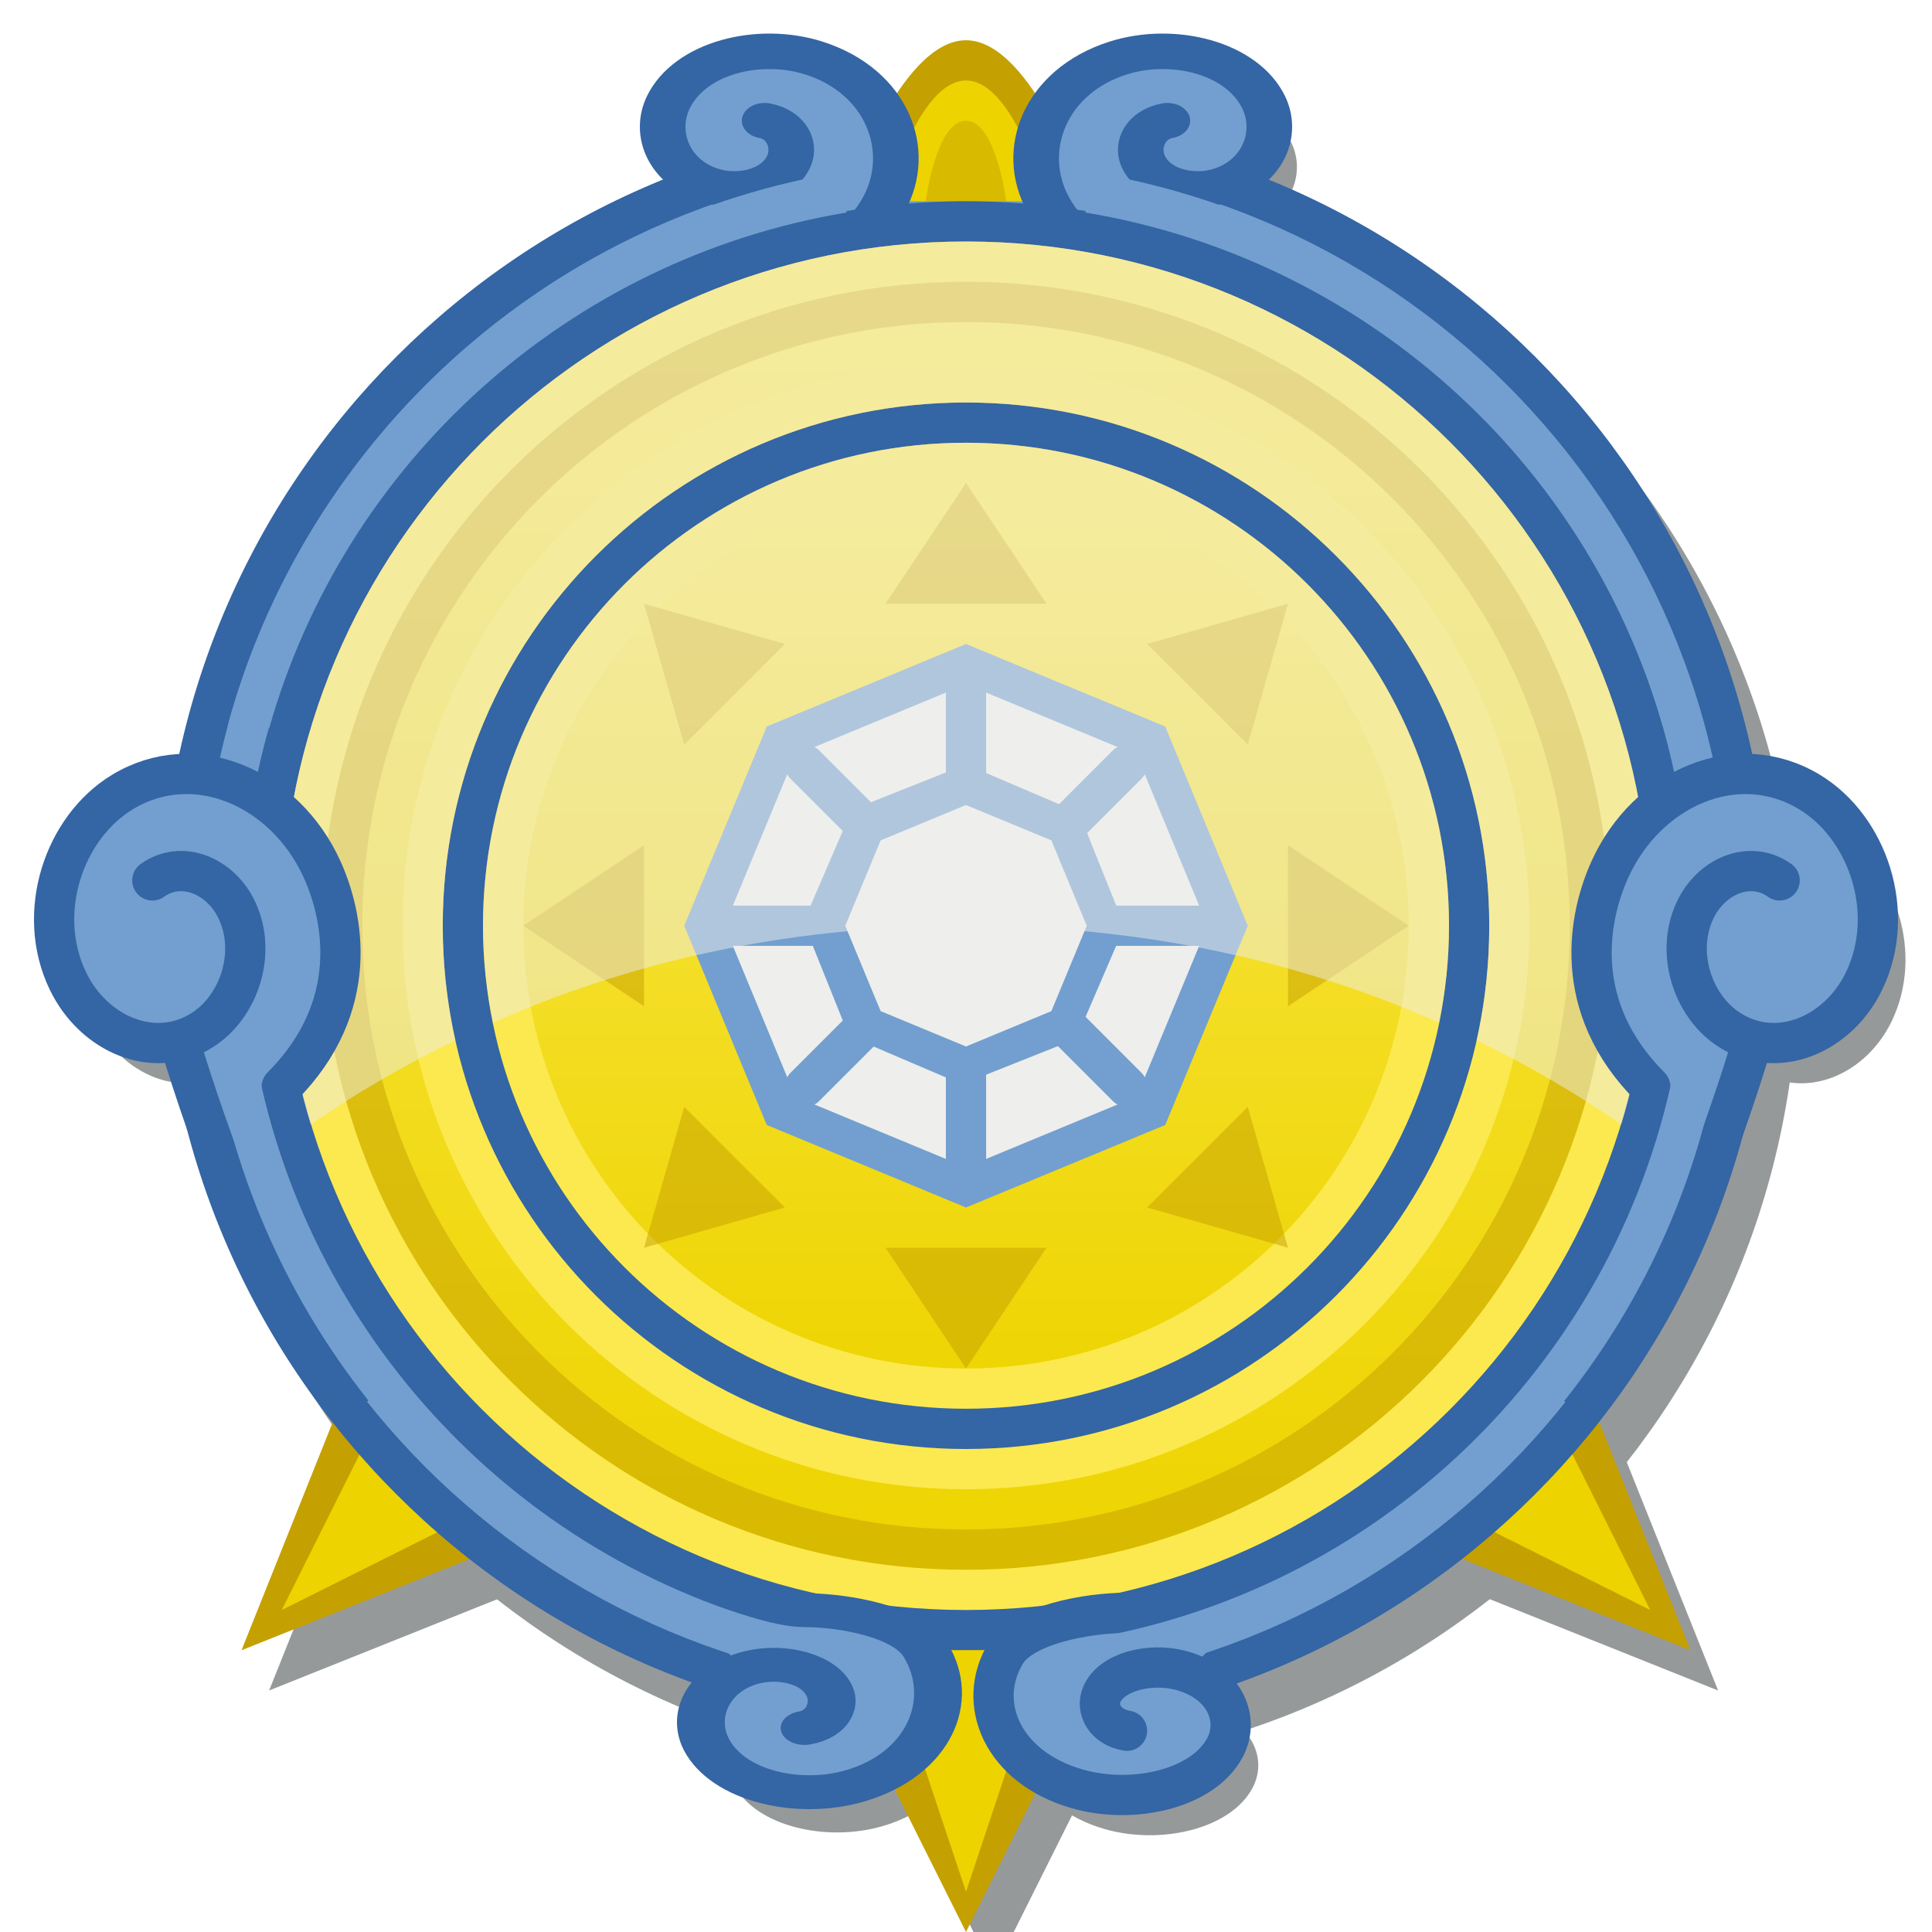 <?xml version="1.0" encoding="UTF-8" standalone="no"?>
<!-- Created with Inkscape (http://www.inkscape.org/) -->

<svg
   xmlns:dc="http://purl.org/dc/elements/1.1/"
   xmlns:cc="http://creativecommons.org/ns#"
   xmlns:rdf="http://www.w3.org/1999/02/22-rdf-syntax-ns#"
   xmlns:svg="http://www.w3.org/2000/svg"
   xmlns="http://www.w3.org/2000/svg"
   xmlns:xlink="http://www.w3.org/1999/xlink"
   xmlns:sodipodi="http://sodipodi.sourceforge.net/DTD/sodipodi-0.dtd"
   xmlns:inkscape="http://www.inkscape.org/namespaces/inkscape"
   width="48"
   height="48"
   id="svg2"
   version="1.1"
   inkscape:version="0.48.3.1 r9886"
   sodipodi:docname="solarus.svg"
   inkscape:export-filename="/home/maxs/inkscape/SQC/16x16/solarus.png"
   inkscape:export-xdpi="30"
   inkscape:export-ydpi="30">
  <defs
     id="defs4">
    <linearGradient
       id="linearGradient3874">
      <stop
         style="stop-color:#edd400;stop-opacity:1;"
         offset="0"
         id="stop3876" />
      <stop
         style="stop-color:#fce94f;stop-opacity:1;"
         offset="1"
         id="stop3878" />
    </linearGradient>
    <linearGradient
       id="linearGradient3866">
      <stop
         style="stop-color:#edd400;stop-opacity:1;"
         offset="0"
         id="stop3868" />
      <stop
         style="stop-color:#edd400;stop-opacity:0;"
         offset="1"
         id="stop3870" />
    </linearGradient>
    <linearGradient
       inkscape:collect="always"
       xlink:href="#linearGradient3874"
       id="linearGradient3880"
       x1="23.5"
       y1="42"
       x2="23.5"
       y2="10"
       gradientUnits="userSpaceOnUse" />
    <linearGradient
       inkscape:collect="always"
       xlink:href="#linearGradient3874"
       id="linearGradient4196"
       gradientUnits="userSpaceOnUse"
       x1="23.5"
       y1="38"
       x2="23.5"
       y2="15" />
    <linearGradient
       inkscape:collect="always"
       xlink:href="#linearGradient3874-1"
       id="linearGradient4246-6"
       x1="32"
       y1="1027.362"
       x2="32"
       y2="1029.362"
       gradientUnits="userSpaceOnUse" />
    <linearGradient
       id="linearGradient3874-1">
      <stop
         style="stop-color:#edd400;stop-opacity:1;"
         offset="0"
         id="stop3876-2" />
      <stop
         style="stop-color:#fce94f;stop-opacity:1;"
         offset="1"
         id="stop3878-1" />
    </linearGradient>
    <filter
       inkscape:collect="always"
       id="filter5562">
      <feGaussianBlur
         inkscape:collect="always"
         stdDeviation="0.462"
         id="feGaussianBlur5564" />
    </filter>
  </defs>
  <sodipodi:namedview
     id="base"
     pagecolor="#ffffff"
     bordercolor="#666666"
     borderopacity="1.0"
     inkscape:pageopacity="0.0"
     inkscape:pageshadow="2"
     inkscape:zoom="15.541667"
     inkscape:cx="24"
     inkscape:cy="24"
     inkscape:document-units="px"
     inkscape:current-layer="layer1"
     showgrid="true"
     inkscape:window-width="1280"
     inkscape:window-height="979"
     inkscape:window-x="0"
     inkscape:window-y="24"
     inkscape:window-maximized="1">
    <inkscape:grid
       type="xygrid"
       id="grid2985"
       empspacing="12"
       visible="true"
       enabled="true"
       snapvisiblegridlinesonly="true" />
  </sodipodi:namedview>
  <g
     inkscape:label="Calque 1"
     inkscape:groupmode="layer"
     id="layer1"
     transform="translate(0,-1004.362)">
    <g
       id="g5296"
       transform="translate(0.686,1)"
       style="opacity:0.5;fill:#2e3436;stroke:none;filter:url(#filter5562)">
      <path
         style="fill:#2e3436;stroke:none"
         d="m 10,1035.362 6,6 -10,4 z"
         id="path4769"
         inkscape:connector-curvature="0"
         sodipodi:nodetypes="cccc" />
      <path
         sodipodi:nodetypes="cccc"
         inkscape:connector-curvature="0"
         id="path4747-0"
         d="m 11,1036.362 4,4 -8,4 z"
         style="fill:#2e3436;stroke:none" />
      <path
         style="fill:#2e3436;stroke:none"
         d="m 38,1035.362 -6,6 10,4 z"
         id="path4769-5"
         inkscape:connector-curvature="0"
         sodipodi:nodetypes="cccc" />
      <path
         sodipodi:nodetypes="cccc"
         inkscape:connector-curvature="0"
         id="path4747-0-3"
         d="m 37,1036.362 -4,4 8,4 z"
         style="fill:#2e3436;stroke:none" />
      <path
         sodipodi:type="arc"
         style="fill:#2e3436;fill-opacity:1;fill-rule:nonzero;stroke:none"
         id="path4798"
         sodipodi:cx="23.5"
         sodipodi:cy="26"
         sodipodi:rx="18.095238"
         sodipodi:ry="18.09524"
         d="m 41.595,26 c 0,9.994 -8.102,18.095 -18.095,18.095 C 13.506,44.095 5.405,35.994 5.405,26 5.405,16.006 13.506,7.905 23.5,7.905 33.494,7.905 41.595,16.006 41.595,26 z"
         transform="matrix(1.105,0,0,1.105,-1.974,998.625)" />
      <path
         style="fill:#2e3436;stroke:none"
         d="m 21,1009.362 6,0 c 0,0 -1.333,-4 -3,-4 -1.667,0 -3,4 -3,4 z"
         id="path4745"
         inkscape:connector-curvature="0"
         sodipodi:nodetypes="ccac" />
      <path
         transform="matrix(1.053,0,0,1.053,-0.737,999.994)"
         d="m 41.55,26 c 0,9.969 -8.081,18.05 -18.05,18.05 C 13.531,44.05 5.45,35.969 5.45,26 5.45,16.031 13.531,7.95 23.5,7.95 33.469,7.95 41.55,16.031 41.55,26 z"
         sodipodi:ry="18.050018"
         sodipodi:rx="18.049999"
         sodipodi:cy="26"
         sodipodi:cx="23.5"
         id="path4796"
         style="fill:#2e3436;fill-opacity:1;fill-rule:nonzero;stroke:none"
         sodipodi:type="arc" />
      <path
         sodipodi:nodetypes="ccac"
         inkscape:connector-curvature="0"
         id="path4743"
         d="m 22,1009.362 4,0 c 0,0 -0.798,-3 -2,-3 -1.202,0 -2,3 -2,3 z"
         style="fill:#2e3436;stroke:none" />
      <path
         style="opacity:0.5;fill:#2e3436;stroke:none"
         d="m 23,1009.362 2,0 c 0,0 -0.255,-2 -1,-2 -0.745,0 -1,2 -1,2 z"
         id="path4745-0"
         inkscape:connector-curvature="0"
         sodipodi:nodetypes="ccac" />
      <path
         transform="matrix(-0.883,0,0,0.687,36.453,1004.417)"
         d="M 8.437,4.285 C 9.051,4.427 9.304,5.134 9.136,5.694 8.868,6.589 7.821,6.943 6.99,6.655 5.761,6.229 5.29,4.771 5.73,3.614 6.346,1.999 8.287,1.392 9.821,2.018 11.875,2.856 12.634,5.35 11.791,7.315 10.841,9.531 8.284,10.584 6,10"
         sodipodi:t0="0.39450103"
         sodipodi:argument="-13.337078"
         sodipodi:radius="5.3851647"
         sodipodi:revolution="2.4332213"
         sodipodi:expansion="2"
         sodipodi:cy="5"
         sodipodi:cx="8"
         id="path4794-8"
         style="fill:#2e3436;stroke:none"
         sodipodi:type="spiral" />
      <path
         transform="matrix(0.883,0,0,0.687,11.547,1004.417)"
         d="M 8.437,4.285 C 9.051,4.427 9.304,5.134 9.136,5.694 8.868,6.589 7.821,6.943 6.99,6.655 5.761,6.229 5.29,4.771 5.73,3.614 6.346,1.999 8.287,1.392 9.821,2.018 11.875,2.856 12.634,5.35 11.791,7.315 10.841,9.531 8.284,10.584 6,10"
         sodipodi:t0="0.39450103"
         sodipodi:argument="-13.337078"
         sodipodi:radius="5.3851647"
         sodipodi:revolution="2.4332213"
         sodipodi:expansion="2"
         sodipodi:cy="5"
         sodipodi:cx="8"
         id="path4794-8-6"
         style="fill:#2e3436;stroke:none"
         sodipodi:type="spiral" />
      <path
         style="fill:#2e3436;stroke:none"
         d="m 20,1044.362 8,0 -4,8 z"
         id="path4749"
         inkscape:connector-curvature="0"
         sodipodi:nodetypes="cccc" />
      <path
         sodipodi:type="arc"
         style="fill:#2e3436;fill-opacity:1;fill-rule:nonzero;stroke:none"
         id="path3862"
         sodipodi:cx="23.5"
         sodipodi:cy="26"
         sodipodi:rx="18"
         sodipodi:ry="18"
         d="m 41.5,26 c 0,9.941 -8.059,18 -18,18 -9.941,0 -18,-8.059 -18,-18 0,-9.941 8.059,-18 18,-18 9.941,0 18,8.059 18,18 z"
         transform="translate(0.5,1001.362)" />
      <path
         transform="translate(0.5,1001.362)"
         d="m 40.5,26 c 0,9.389 -7.611,17 -17,17 -9.389,0 -17,-7.611 -17,-17 0,-9.389 7.611,-17 17,-17 9.389,0 17,7.611 17,17 z"
         sodipodi:ry="17"
         sodipodi:rx="17"
         sodipodi:cy="26"
         sodipodi:cx="23.5"
         id="path3860"
         style="fill:#2e3436;fill-opacity:1;fill-rule:nonzero;stroke:none"
         sodipodi:type="arc" />
      <path
         sodipodi:type="arc"
         style="fill:#2e3436;fill-opacity:1;fill-rule:nonzero;stroke:none"
         id="path3864"
         sodipodi:cx="23.5"
         sodipodi:cy="26"
         sodipodi:rx="16"
         sodipodi:ry="16"
         d="m 39.5,26 c 0,8.837 -7.163,16 -16,16 -8.837,0 -16,-7.163 -16,-16 0,-8.837 7.163,-16 16,-16 8.837,0 16,7.163 16,16 z"
         transform="translate(0.5,1001.362)" />
      <g
         transform="translate(0,-1)"
         id="g4190"
         style="fill:#2e3436;stroke:none">
        <path
           sodipodi:type="arc"
           style="fill:#2e3436;fill-opacity:1;fill-rule:nonzero;stroke:none"
           id="path3860-7"
           sodipodi:cx="23.5"
           sodipodi:cy="26"
           sodipodi:rx="14"
           sodipodi:ry="14"
           d="m 37.5,26 c 0,7.732 -6.268,14 -14,14 -7.732,0 -14,-6.268 -14,-14 0,-7.732 6.268,-14 14,-14 7.732,0 14,6.268 14,14 z"
           transform="translate(0.5,1002.362)" />
        <path
           transform="translate(0.5,1002.362)"
           d="m 36.5,26 c 0,7.18 -5.82,13 -13,13 -7.18,0 -13,-5.82 -13,-13 0,-7.18 5.82,-13 13,-13 7.18,0 13,5.82 13,13 z"
           sodipodi:ry="13"
           sodipodi:rx="13"
           sodipodi:cy="26"
           sodipodi:cx="23.5"
           id="path3862-0"
           style="fill:#2e3436;fill-opacity:1;fill-rule:nonzero;stroke:none"
           sodipodi:type="arc" />
        <path
           sodipodi:type="arc"
           style="fill:#2e3436;fill-opacity:1;fill-rule:nonzero;stroke:none"
           id="path3860-7-4"
           sodipodi:cx="23.5"
           sodipodi:cy="26"
           sodipodi:rx="12"
           sodipodi:ry="12"
           d="m 35.5,26 c 0,6.627 -5.373,12 -12,12 -6.627,0 -12,-5.373 -12,-12 0,-6.627 5.373,-12 12,-12 6.627,0 12,5.373 12,12 z"
           transform="translate(0.5,1002.362)" />
        <path
           sodipodi:type="arc"
           style="fill:#2e3436;fill-opacity:1;fill-rule:nonzero;stroke:none"
           id="path3904"
           sodipodi:cx="23.5"
           sodipodi:cy="26"
           sodipodi:rx="11"
           sodipodi:ry="11"
           d="m 34.5,26 c 0,6.075 -4.925,11 -11,11 -6.075,0 -11,-4.925 -11,-11 0,-6.075 4.925,-11 11,-11 6.075,0 11,4.925 11,11 z"
           transform="translate(0.5,1002.362)" />
      </g>
      <path
         sodipodi:type="star"
         style="fill:#2e3436;fill-opacity:1;fill-rule:nonzero;stroke:none"
         id="path4202"
         sodipodi:sides="8"
         sodipodi:cx="24"
         sodipodi:cy="24"
         sodipodi:r1="7"
         sodipodi:r2="4.6193976"
         sodipodi:arg1="-1.5707963"
         sodipodi:arg2="-1.1780972"
         inkscape:flatsided="true"
         inkscape:rounded="0"
         inkscape:randomized="0"
         d="M 24,17 28.95,19.05 31,24 28.95,28.95 24,31 19.05,28.95 17,24 19.05,19.05 z"
         transform="translate(0,1003.362)" />
      <path
         transform="translate(0,1003.362)"
         d="M 24,18 28.243,19.757 30,24 28.243,28.243 24,30 19.757,28.243 18,24 19.757,19.757 z"
         inkscape:randomized="0"
         inkscape:rounded="0"
         inkscape:flatsided="true"
         sodipodi:arg2="-1.1780972"
         sodipodi:arg1="-1.5707963"
         sodipodi:r2="4.6193976"
         sodipodi:r1="6"
         sodipodi:cy="24"
         sodipodi:cx="24"
         sodipodi:sides="8"
         id="path4188"
         style="fill:#2e3436;fill-opacity:1;fill-rule:nonzero;stroke:none"
         sodipodi:type="star" />
      <path
         sodipodi:nodetypes="cccc"
         inkscape:connector-curvature="0"
         id="path4369"
         d="m 26,1019.362 -4,0 2,-3 z"
         style="opacity:0.5;fill:#2e3436;stroke:none" />
      <path
         sodipodi:nodetypes="cccc"
         inkscape:connector-curvature="0"
         id="path4369-0"
         d="m 26,1035.362 -4,0 2,3 z"
         style="opacity:0.5;fill:#2e3436;stroke:none" />
      <path
         sodipodi:nodetypes="cccc"
         inkscape:connector-curvature="0"
         id="path4369-5"
         d="m 16,1025.362 0,4 -3,-2 z"
         style="opacity:0.5;fill:#2e3436;stroke:none" />
      <path
         sodipodi:nodetypes="cccc"
         inkscape:connector-curvature="0"
         id="path4369-5-3"
         d="m 32,1025.362 0,4 3,-2 z"
         style="opacity:0.5;fill:#2e3436;stroke:none" />
      <path
         sodipodi:nodetypes="cccc"
         inkscape:connector-curvature="0"
         id="path4369-5-3-7"
         d="m 28.5,1020.362 2.5,2.5 1,-3.5 z"
         style="opacity:0.5;fill:#2e3436;stroke:none" />
      <path
         sodipodi:nodetypes="cccc"
         inkscape:connector-curvature="0"
         id="path4369-5-3-7-4"
         d="m 28.5,1034.362 2.5,-2.5 1,3.5 z"
         style="opacity:0.5;fill:#2e3436;stroke:none" />
      <path
         sodipodi:nodetypes="cccc"
         inkscape:connector-curvature="0"
         id="path4369-5-3-7-4-2"
         d="m 19.5,1034.362 -2.5,-2.5 -1,3.5 z"
         style="opacity:0.5;fill:#2e3436;stroke:none" />
      <path
         sodipodi:nodetypes="cccc"
         inkscape:connector-curvature="0"
         id="path4369-5-3-7-4-2-2"
         d="m 19.5,1020.362 -2.5,2.5 -1,-3.5 z"
         style="opacity:0.5;fill:#2e3436;stroke:none" />
      <path
         sodipodi:type="star"
         style="fill:#2e3436;fill-opacity:1;fill-rule:nonzero;stroke:none"
         id="path4202-6"
         sodipodi:sides="8"
         sodipodi:cx="24"
         sodipodi:cy="24"
         sodipodi:r1="3.9895205"
         sodipodi:r2="4.6193976"
         sodipodi:arg1="-1.5581998"
         sodipodi:arg2="-1.1655007"
         inkscape:flatsided="true"
         inkscape:rounded="0"
         inkscape:randomized="0"
         d="m 24.05,20.011 2.806,1.204 1.133,2.836 -1.204,2.806 -2.836,1.133 -2.806,-1.204 -1.133,-2.836 1.204,-2.806 z"
         transform="matrix(1,0,0,0.996,-0.05,1003.423)" />
      <path
         sodipodi:nodetypes="cc"
         inkscape:connector-curvature="0"
         id="path4533-53-9"
         d="m 28,1031.362 -8,-8"
         style="fill:#2e3436;stroke:none" />
      <path
         sodipodi:nodetypes="cc"
         inkscape:connector-curvature="0"
         id="path4533-53-3"
         d="m 30,1027.362 -12,0"
         style="fill:#2e3436;stroke:none" />
      <path
         sodipodi:nodetypes="cc"
         inkscape:connector-curvature="0"
         id="path4533"
         d="m 24,1033.362 0,-12"
         style="fill:#2e3436;stroke:none" />
      <path
         sodipodi:nodetypes="cc"
         inkscape:connector-curvature="0"
         id="path4533-53-9-3"
         d="m 20,1031.362 8,-8"
         style="fill:#2e3436;stroke:none" />
      <path
         d="M 24,21 26.121,21.879 27,24 26.121,26.121 24,27 21.879,26.121 21,24 21.879,21.879 z"
         inkscape:randomized="0"
         inkscape:rounded="0"
         inkscape:flatsided="true"
         sodipodi:arg2="-1.1780972"
         sodipodi:arg1="-1.5707963"
         sodipodi:r2="4.6193976"
         sodipodi:r1="3"
         sodipodi:cy="24"
         sodipodi:cx="24"
         sodipodi:sides="8"
         id="path4188-1"
         style="fill:#2e3436;fill-opacity:1;fill-rule:nonzero;stroke:none"
         sodipodi:type="star"
         transform="translate(-1.6076938e-7,1003.362)" />
      <path
         id="path5037"
         transform="translate(0,1004.362)"
         d="M 24,7 C 15.163,7 8,14.163 8,23 8,31.837 15.163,39 24,39 32.837,39 40,31.837 40,23 40,14.163 32.837,7 24,7 z m 0,1 c 8.284,0 15,6.716 15,15 0,8.284 -6.716,15 -15,15 C 15.716,38 9,31.284 9,23 9,14.716 15.716,8 24,8 z"
         style="opacity:0.5;fill:#2e3436;fill-opacity:1;fill-rule:nonzero;stroke:none"
         inkscape:connector-curvature="0" />
      <path
         id="path5079"
         transform="translate(0,1004.362)"
         d="M 24,6 C 14.611,6 7,13.611 7,23 7,24.715 7.246,26.376 7.719,27.938 8.794,27.194 9.995,26.488 11.312,25.844 11.109,24.929 11,23.976 11,23 c 0,-7.18 5.82,-13 13,-13 7.18,0 13,5.82 13,13 0,0.976 -0.109,1.929 -0.312,2.844 1.318,0.644 2.519,1.35 3.594,2.094 C 40.754,26.376 41,24.715 41,23 41,13.611 33.389,6 24,6 z m 0,5 c -6.627,0 -12,5.373 -12,12 0,0.828 0.09,1.625 0.25,2.406 C 15.459,23.985 19.34,23 24,23 c 4.66,0 8.541,0.985 11.75,2.406 C 35.91,24.625 36,23.828 36,23 36,16.373 30.627,11 24,11 z"
         style="opacity:0.5;fill:#2e3436;stroke:none"
         inkscape:connector-curvature="0" />
      <path
         sodipodi:nodetypes="sssccsccccss"
         inkscape:connector-curvature="0"
         id="path4691"
         d="m 3.785,1026.235 c 0.716,-0.512 1.651,-0.125 2.064,0.667 0.56,1.074 0.11,2.449 -0.808,3.042 -1.2,0.776 -2.714,0.12 -3.355,-1.212 -0.815,-1.695 -0.097,-3.811 1.355,-4.691 1.806,-1.094 4.043,-0.097 4.959,1.915 0.527,1.159 1,3.406 -1,5.406 0,1 -1,0 0,2 0,1 1,3 3,5 l -1,0 c 0,0 -0.175,1.149 -1,0 -1.968,-2.741 -3.505,-8.014 -3.5,-8"
         style="fill:#2e3436;stroke:none" />
      <path
         sodipodi:nodetypes="sssccsccccss"
         inkscape:connector-curvature="0"
         id="path4691-4"
         d="m 44.215,1026.235 c -0.716,-0.512 -1.651,-0.125 -2.064,0.667 -0.56,1.074 -0.11,2.449 0.808,3.042 1.2,0.776 2.714,0.12 3.355,-1.212 0.815,-1.695 0.097,-3.811 -1.355,-4.691 -1.806,-1.094 -4.043,-0.097 -4.959,1.915 -0.527,1.159 -1,3.406 1,5.406 0,1 1,0 0,2 0,1 -1,3 -3,5 l 1,0 c 0,0 0.175,1.149 1,0 1.968,-2.741 3.505,-8.014 3.5,-8"
         style="fill:#2e3436;stroke:none" />
      <path
         sodipodi:nodetypes="cccc"
         inkscape:connector-curvature="0"
         id="path4747"
         d="m 22,1045.362 4,0 -2,6 z"
         style="fill:#2e3436;stroke:none" />
      <path
         sodipodi:nodetypes="cssssssc"
         inkscape:connector-curvature="0"
         id="path4794-8-5-2"
         d="M 8.437,4.285 C 9.051,4.427 9.304,5.134 9.136,5.694 8.868,6.589 7.821,6.943 6.99,6.655 5.761,6.229 5.29,4.771 5.73,3.614 6.346,1.999 8.287,1.392 9.821,2.018 11.875,2.856 12.634,5.35 11.791,7.315 11.316,8.423 9.545,8.886 8.45,8.886 c -1.114,0 -3.341,1.571 -4.455,1.571"
         style="fill:#2e3436;stroke:none"
         transform="matrix(0.898,0,0,-0.636,12.413,1050.018)" />
      <path
         sodipodi:nodetypes="cssssssc"
         inkscape:connector-curvature="0"
         id="path4794-8-5-2-2"
         d="m 28,1047.362 c -0.551,-0.091 -0.779,-0.541 -0.628,-0.897 0.241,-0.57 1.181,-0.795 1.927,-0.612 1.103,0.271 1.527,1.199 1.131,1.935 -0.553,1.028 -2.295,1.414 -3.673,1.016 -1.845,-0.533 -2.526,-2.121 -1.769,-3.371 0.427,-0.705 2.017,-1 3,-1 1,0 3,-1 4,-1"
         style="fill:#2e3436;stroke:none" />
      <path
         id="path4887"
         transform="translate(0,1004.362)"
         d="M 21.062,4.25 C 13.618,5.407 7.597,10.882 5.656,18.031 5.77,18.021 5.883,18 6,18 6.234,18 6.464,18.055 6.688,18.094 8.561,11.473 14.129,6.43 21.031,5.281 21.026,5.187 21,5.096 21,5 21,4.745 21.028,4.492 21.062,4.25 z m 5.875,0 C 26.972,4.492 27,4.745 27,5 c 0,0.096 -0.026,0.187 -0.031,0.281 6.883,1.146 12.455,6.157 14.344,12.75 0.379,0.029 0.751,0.091 1.094,0.219 C 40.531,10.993 34.458,5.419 26.938,4.25 z M 5.469,27 c 1.316,6.136 5.59,11.164 11.25,13.531 L 17,40 l 3,1 1.031,-0.25 C 13.836,39.547 8.107,34.057 6.5,27 L 5.469,27 z M 41.5,27 C 39.857,34.237 33.886,39.798 26.438,40.812 L 27,41 l 4,-1 0.281,0.531 C 36.957,38.167 41.246,33.142 42.562,27 L 41.5,27 z"
         style="fill:#2e3436;fill-opacity:1;fill-rule:nonzero;stroke:none"
         inkscape:connector-curvature="0" />
    </g>
    <g
       id="g5456">
      <path
         sodipodi:nodetypes="cccc"
         inkscape:connector-curvature="0"
         id="path5458"
         d="m 10,1035.362 6,6 -10,4 z"
         style="fill:#c4a000;stroke:none" />
      <path
         style="fill:#edd400;stroke:none"
         d="m 11,1036.362 4,4 -8,4 z"
         id="path5460"
         inkscape:connector-curvature="0"
         sodipodi:nodetypes="cccc" />
      <path
         sodipodi:nodetypes="cccc"
         inkscape:connector-curvature="0"
         id="path5462"
         d="m 38,1035.362 -6,6 10,4 z"
         style="fill:#c4a000;stroke:none" />
      <path
         style="fill:#edd400;stroke:none"
         d="m 37,1036.362 -4,4 8,4 z"
         id="path5464"
         inkscape:connector-curvature="0"
         sodipodi:nodetypes="cccc" />
      <path
         transform="matrix(1.105,0,0,1.105,-1.974,998.625)"
         d="m 41.595,26 c 0,9.994 -8.102,18.095 -18.095,18.095 C 13.506,44.095 5.405,35.994 5.405,26 5.405,16.006 13.506,7.905 23.5,7.905 33.494,7.905 41.595,16.006 41.595,26 z"
         sodipodi:ry="18.09524"
         sodipodi:rx="18.095238"
         sodipodi:cy="26"
         sodipodi:cx="23.5"
         id="path5466"
         style="fill:#3465a4;fill-opacity:1;fill-rule:nonzero;stroke:none"
         sodipodi:type="arc" />
      <path
         sodipodi:nodetypes="ccac"
         inkscape:connector-curvature="0"
         id="path5468"
         d="m 21,1009.362 6,0 c 0,0 -1.333,-4 -3,-4 -1.667,0 -3,4 -3,4 z"
         style="fill:#c4a000;stroke:none" />
      <path
         sodipodi:type="arc"
         style="fill:#729fcf;fill-opacity:1;fill-rule:nonzero;stroke:none"
         id="path5470"
         sodipodi:cx="23.5"
         sodipodi:cy="26"
         sodipodi:rx="18.049999"
         sodipodi:ry="18.050018"
         d="m 41.55,26 c 0,9.969 -8.081,18.05 -18.05,18.05 C 13.531,44.05 5.45,35.969 5.45,26 5.45,16.031 13.531,7.95 23.5,7.95 33.469,7.95 41.55,16.031 41.55,26 z"
         transform="matrix(1.053,0,0,1.053,-0.737,999.994)" />
      <path
         style="fill:#edd400;stroke:none"
         d="m 22,1009.362 4,0 c 0,0 -0.798,-3 -2,-3 -1.202,0 -2,3 -2,3 z"
         id="path5472"
         inkscape:connector-curvature="0"
         sodipodi:nodetypes="ccac" />
      <path
         sodipodi:nodetypes="ccac"
         inkscape:connector-curvature="0"
         id="path5474"
         d="m 23,1009.362 2,0 c 0,0 -0.255,-2 -1,-2 -0.745,0 -1,2 -1,2 z"
         style="opacity:0.5;fill:#c4a000;stroke:none" />
      <path
         sodipodi:type="spiral"
         style="fill:#729fcf;stroke:#3465a4;stroke-width:1.283;stroke-linecap:round;stroke-linejoin:miter;stroke-miterlimit:4;stroke-opacity:1;stroke-dasharray:none"
         id="path5476"
         sodipodi:cx="8"
         sodipodi:cy="5"
         sodipodi:expansion="2"
         sodipodi:revolution="2.4332213"
         sodipodi:radius="5.3851647"
         sodipodi:argument="-13.337078"
         sodipodi:t0="0.39450103"
         d="M 8.437,4.285 C 9.051,4.427 9.304,5.134 9.136,5.694 8.868,6.589 7.821,6.943 6.99,6.655 5.761,6.229 5.29,4.771 5.73,3.614 6.346,1.999 8.287,1.392 9.821,2.018 11.875,2.856 12.634,5.35 11.791,7.315 10.841,9.531 8.284,10.584 6,10"
         transform="matrix(-0.883,0,0,0.687,36.453,1004.417)" />
      <path
         sodipodi:type="spiral"
         style="fill:#729fcf;stroke:#3465a4;stroke-width:1.283;stroke-linecap:round;stroke-linejoin:miter;stroke-miterlimit:4;stroke-opacity:1;stroke-dasharray:none"
         id="path5478"
         sodipodi:cx="8"
         sodipodi:cy="5"
         sodipodi:expansion="2"
         sodipodi:revolution="2.4332213"
         sodipodi:radius="5.3851647"
         sodipodi:argument="-13.337078"
         sodipodi:t0="0.39450103"
         d="M 8.437,4.285 C 9.051,4.427 9.304,5.134 9.136,5.694 8.868,6.589 7.821,6.943 6.99,6.655 5.761,6.229 5.29,4.771 5.73,3.614 6.346,1.999 8.287,1.392 9.821,2.018 11.875,2.856 12.634,5.35 11.791,7.315 10.841,9.531 8.284,10.584 6,10"
         transform="matrix(0.883,0,0,0.687,11.547,1004.417)" />
      <path
         sodipodi:nodetypes="cccc"
         inkscape:connector-curvature="0"
         id="path5480"
         d="m 20,1044.362 8,0 -4,8 z"
         style="fill:#c4a000;stroke:none" />
      <path
         transform="translate(0.5,1001.362)"
         d="m 41.5,26 c 0,9.941 -8.059,18 -18,18 -9.941,0 -18,-8.059 -18,-18 0,-9.941 8.059,-18 18,-18 9.941,0 18,8.059 18,18 z"
         sodipodi:ry="18"
         sodipodi:rx="18"
         sodipodi:cy="26"
         sodipodi:cx="23.5"
         id="path5482"
         style="fill:#3465a4;fill-opacity:1;fill-rule:nonzero;stroke:none"
         sodipodi:type="arc" />
      <path
         sodipodi:type="arc"
         style="fill:#fce94f;fill-opacity:1;fill-rule:nonzero;stroke:none"
         id="path5484"
         sodipodi:cx="23.5"
         sodipodi:cy="26"
         sodipodi:rx="17"
         sodipodi:ry="17"
         d="m 40.5,26 c 0,9.389 -7.611,17 -17,17 -9.389,0 -17,-7.611 -17,-17 0,-9.389 7.611,-17 17,-17 9.389,0 17,7.611 17,17 z"
         transform="translate(0.5,1001.362)" />
      <path
         transform="translate(0.5,1001.362)"
         d="m 39.5,26 c 0,8.837 -7.163,16 -16,16 -8.837,0 -16,-7.163 -16,-16 0,-8.837 7.163,-16 16,-16 8.837,0 16,7.163 16,16 z"
         sodipodi:ry="16"
         sodipodi:rx="16"
         sodipodi:cy="26"
         sodipodi:cx="23.5"
         id="path5486"
         style="fill:url(#linearGradient3880);fill-opacity:1;fill-rule:nonzero;stroke:none"
         sodipodi:type="arc" />
      <g
         id="g5488"
         transform="translate(0,-1)">
        <path
           transform="translate(0.5,1002.362)"
           d="m 37.5,26 c 0,7.732 -6.268,14 -14,14 -7.732,0 -14,-6.268 -14,-14 0,-7.732 6.268,-14 14,-14 7.732,0 14,6.268 14,14 z"
           sodipodi:ry="14"
           sodipodi:rx="14"
           sodipodi:cy="26"
           sodipodi:cx="23.5"
           id="path5490"
           style="fill:#fce94f;fill-opacity:1;fill-rule:nonzero;stroke:none"
           sodipodi:type="arc" />
        <path
           sodipodi:type="arc"
           style="fill:#3465a4;fill-opacity:1;fill-rule:nonzero;stroke:none"
           id="path5492"
           sodipodi:cx="23.5"
           sodipodi:cy="26"
           sodipodi:rx="13"
           sodipodi:ry="13"
           d="m 36.5,26 c 0,7.18 -5.82,13 -13,13 -7.18,0 -13,-5.82 -13,-13 0,-7.18 5.82,-13 13,-13 7.18,0 13,5.82 13,13 z"
           transform="translate(0.5,1002.362)" />
        <path
           transform="translate(0.5,1002.362)"
           d="m 35.5,26 c 0,6.627 -5.373,12 -12,12 -6.627,0 -12,-5.373 -12,-12 0,-6.627 5.373,-12 12,-12 6.627,0 12,5.373 12,12 z"
           sodipodi:ry="12"
           sodipodi:rx="12"
           sodipodi:cy="26"
           sodipodi:cx="23.5"
           id="path5494"
           style="fill:#fce94f;fill-opacity:1;fill-rule:nonzero;stroke:none"
           sodipodi:type="arc" />
        <path
           transform="translate(0.5,1002.362)"
           d="m 34.5,26 c 0,6.075 -4.925,11 -11,11 -6.075,0 -11,-4.925 -11,-11 0,-6.075 4.925,-11 11,-11 6.075,0 11,4.925 11,11 z"
           sodipodi:ry="11"
           sodipodi:rx="11"
           sodipodi:cy="26"
           sodipodi:cx="23.5"
           id="path5496"
           style="fill:url(#linearGradient4196);fill-opacity:1;fill-rule:nonzero;stroke:none"
           sodipodi:type="arc" />
      </g>
      <path
         transform="translate(0,1003.362)"
         d="M 24,17 28.95,19.05 31,24 28.95,28.95 24,31 19.05,28.95 17,24 19.05,19.05 z"
         inkscape:randomized="0"
         inkscape:rounded="0"
         inkscape:flatsided="true"
         sodipodi:arg2="-1.1780972"
         sodipodi:arg1="-1.5707963"
         sodipodi:r2="4.6193976"
         sodipodi:r1="7"
         sodipodi:cy="24"
         sodipodi:cx="24"
         sodipodi:sides="8"
         id="path5498"
         style="fill:#729fcf;fill-opacity:1;fill-rule:nonzero;stroke:none"
         sodipodi:type="star" />
      <path
         sodipodi:type="star"
         style="fill:#eeeeec;fill-opacity:1;fill-rule:nonzero;stroke:none"
         id="path5500"
         sodipodi:sides="8"
         sodipodi:cx="24"
         sodipodi:cy="24"
         sodipodi:r1="6"
         sodipodi:r2="4.6193976"
         sodipodi:arg1="-1.5707963"
         sodipodi:arg2="-1.1780972"
         inkscape:flatsided="true"
         inkscape:rounded="0"
         inkscape:randomized="0"
         d="M 24,18 28.243,19.757 30,24 28.243,28.243 24,30 19.757,28.243 18,24 19.757,19.757 z"
         transform="translate(0,1003.362)" />
      <path
         style="opacity:0.5;fill:#c4a000;stroke:none"
         d="m 26,1019.362 -4,0 2,-3 z"
         id="path5502"
         inkscape:connector-curvature="0"
         sodipodi:nodetypes="cccc" />
      <path
         style="opacity:0.5;fill:#c4a000;stroke:none"
         d="m 26,1035.362 -4,0 2,3 z"
         id="path5504"
         inkscape:connector-curvature="0"
         sodipodi:nodetypes="cccc" />
      <path
         style="opacity:0.5;fill:#c4a000;stroke:none"
         d="m 16,1025.362 0,4 -3,-2 z"
         id="path5506"
         inkscape:connector-curvature="0"
         sodipodi:nodetypes="cccc" />
      <path
         style="opacity:0.5;fill:#c4a000;stroke:none"
         d="m 32,1025.362 0,4 3,-2 z"
         id="path5508"
         inkscape:connector-curvature="0"
         sodipodi:nodetypes="cccc" />
      <path
         style="opacity:0.5;fill:#c4a000;stroke:none"
         d="m 28.5,1020.362 2.5,2.5 1,-3.5 z"
         id="path5510"
         inkscape:connector-curvature="0"
         sodipodi:nodetypes="cccc" />
      <path
         style="opacity:0.5;fill:#c4a000;stroke:none"
         d="m 28.5,1034.362 2.5,-2.5 1,3.5 z"
         id="path5512"
         inkscape:connector-curvature="0"
         sodipodi:nodetypes="cccc" />
      <path
         style="opacity:0.5;fill:#c4a000;stroke:none"
         d="m 19.5,1034.362 -2.5,-2.5 -1,3.5 z"
         id="path5514"
         inkscape:connector-curvature="0"
         sodipodi:nodetypes="cccc" />
      <path
         style="opacity:0.5;fill:#c4a000;stroke:none"
         d="m 19.5,1020.362 -2.5,2.5 -1,-3.5 z"
         id="path5516"
         inkscape:connector-curvature="0"
         sodipodi:nodetypes="cccc" />
      <path
         transform="matrix(1,0,0,0.996,-0.05,1003.423)"
         d="m 24.05,20.011 2.806,1.204 1.133,2.836 -1.204,2.806 -2.836,1.133 -2.806,-1.204 -1.133,-2.836 1.204,-2.806 z"
         inkscape:randomized="0"
         inkscape:rounded="0"
         inkscape:flatsided="true"
         sodipodi:arg2="-1.1655007"
         sodipodi:arg1="-1.5581998"
         sodipodi:r2="4.6193976"
         sodipodi:r1="3.9895205"
         sodipodi:cy="24"
         sodipodi:cx="24"
         sodipodi:sides="8"
         id="path5518"
         style="fill:#729fcf;fill-opacity:1;fill-rule:nonzero;stroke:none"
         sodipodi:type="star" />
      <path
         style="fill:none;stroke:#729fcf;stroke-width:1;stroke-linecap:round;stroke-linejoin:miter;stroke-miterlimit:4;stroke-opacity:1;stroke-dasharray:none"
         d="m 28,1031.362 -8,-8"
         id="path5520"
         inkscape:connector-curvature="0"
         sodipodi:nodetypes="cc" />
      <path
         style="fill:none;stroke:#729fcf;stroke-width:1;stroke-linecap:round;stroke-linejoin:miter;stroke-miterlimit:4;stroke-opacity:1;stroke-dasharray:none"
         d="m 30,1027.362 -12,0"
         id="path5522"
         inkscape:connector-curvature="0"
         sodipodi:nodetypes="cc" />
      <path
         style="fill:none;stroke:#729fcf;stroke-width:1;stroke-linecap:round;stroke-linejoin:miter;stroke-miterlimit:4;stroke-opacity:1;stroke-dasharray:none"
         d="m 24,1033.362 0,-12"
         id="path5524"
         inkscape:connector-curvature="0"
         sodipodi:nodetypes="cc" />
      <path
         style="fill:none;stroke:#729fcf;stroke-width:1;stroke-linecap:round;stroke-linejoin:miter;stroke-miterlimit:4;stroke-opacity:1;stroke-dasharray:none"
         d="m 20,1031.362 8,-8"
         id="path5526"
         inkscape:connector-curvature="0"
         sodipodi:nodetypes="cc" />
      <path
         transform="translate(-1.6076938e-7,1003.362)"
         sodipodi:type="star"
         style="fill:#eeeeec;fill-opacity:1;fill-rule:nonzero;stroke:none"
         id="path5528"
         sodipodi:sides="8"
         sodipodi:cx="24"
         sodipodi:cy="24"
         sodipodi:r1="3"
         sodipodi:r2="4.6193976"
         sodipodi:arg1="-1.5707963"
         sodipodi:arg2="-1.1780972"
         inkscape:flatsided="true"
         inkscape:rounded="0"
         inkscape:randomized="0"
         d="M 24,21 26.121,21.879 27,24 26.121,26.121 24,27 21.879,26.121 21,24 21.879,21.879 z" />
      <path
         style="fill:#c4a000;fill-opacity:1;fill-rule:nonzero;stroke:none;opacity:0.5"
         d="M 24 7 C 15.163 7 8 14.163 8 23 C 8 31.837 15.163 39 24 39 C 32.837 39 40 31.837 40 23 C 40 14.163 32.837 7 24 7 z M 24 8 C 32.284 8 39 14.716 39 23 C 39 31.284 32.284 38 24 38 C 15.716 38 9 31.284 9 23 C 9 14.716 15.716 8 24 8 z "
         transform="translate(0,1004.362)"
         id="path5530" />
      <path
         style="opacity:0.5;fill:#eeeeec;stroke:none"
         d="M 24 6 C 14.611 6 7 13.611 7 23 C 7 24.715 7.246 26.376 7.719 27.938 C 8.794 27.194 9.995 26.488 11.312 25.844 C 11.109 24.929 11 23.976 11 23 C 11 15.82 16.82 10 24 10 C 31.18 10 37 15.82 37 23 C 37 23.976 36.891 24.929 36.688 25.844 C 38.005 26.488 39.206 27.194 40.281 27.938 C 40.754 26.376 41 24.715 41 23 C 41 13.611 33.389 6 24 6 z M 24 11 C 17.373 11 12 16.373 12 23 C 12 23.828 12.09 24.625 12.25 25.406 C 15.459 23.985 19.34 23 24 23 C 28.66 23 32.541 23.985 35.75 25.406 C 35.91 24.625 36 23.828 36 23 C 36 16.373 30.627 11 24 11 z "
         transform="translate(0,1004.362)"
         id="path5532" />
      <path
         style="fill:#729fcf;stroke:#3465a4;stroke-width:1;stroke-linecap:round;stroke-linejoin:round;stroke-miterlimit:4;stroke-opacity:1"
         d="m 3.785,1026.235 c 0.716,-0.512 1.651,-0.125 2.064,0.667 0.56,1.074 0.11,2.449 -0.808,3.042 -1.2,0.776 -2.714,0.12 -3.355,-1.212 -0.815,-1.695 -0.097,-3.811 1.355,-4.691 1.806,-1.094 4.043,-0.097 4.959,1.915 0.527,1.159 1,3.406 -1,5.406 0,1 -1,0 0,2 0,1 1,3 3,5 l -1,0 c 0,0 -0.175,1.149 -1,0 -1.968,-2.741 -3.505,-8.014 -3.5,-8"
         id="path5534"
         inkscape:connector-curvature="0"
         sodipodi:nodetypes="sssccsccccss" />
      <path
         style="fill:#729fcf;stroke:#3465a4;stroke-width:1;stroke-linecap:round;stroke-linejoin:round;stroke-miterlimit:4;stroke-opacity:1"
         d="m 44.215,1026.235 c -0.716,-0.512 -1.651,-0.125 -2.064,0.667 -0.56,1.074 -0.11,2.449 0.808,3.042 1.2,0.776 2.714,0.12 3.355,-1.212 0.815,-1.695 0.097,-3.811 -1.355,-4.691 -1.806,-1.094 -4.043,-0.097 -4.959,1.915 -0.527,1.159 -1,3.406 1,5.406 0,1 1,0 0,2 0,1 -1,3 -3,5 l 1,0 c 0,0 0.175,1.149 1,0 1.968,-2.741 3.505,-8.014 3.5,-8"
         id="path5536"
         inkscape:connector-curvature="0"
         sodipodi:nodetypes="sssccsccccss" />
      <path
         style="fill:#edd400;stroke:none"
         d="m 22,1045.362 4,0 -2,6 z"
         id="path5538"
         inkscape:connector-curvature="0"
         sodipodi:nodetypes="cccc" />
      <path
         transform="matrix(0.898,0,0,-0.636,12.413,1050.018)"
         style="fill:#729fcf;stroke:#3465a4;stroke-width:1.323;stroke-linecap:round;stroke-linejoin:miter;stroke-miterlimit:4;stroke-opacity:1"
         d="M 8.437,4.285 C 9.051,4.427 9.304,5.134 9.136,5.694 8.868,6.589 7.821,6.943 6.99,6.655 5.761,6.229 5.29,4.771 5.73,3.614 6.346,1.999 8.287,1.392 9.821,2.018 11.875,2.856 12.634,5.35 11.791,7.315 11.316,8.423 9.545,8.886 8.45,8.886 c -1.114,0 -3.341,1.571 -4.455,1.571"
         id="path5540"
         inkscape:connector-curvature="0"
         sodipodi:nodetypes="cssssssc" />
      <path
         style="fill:#729fcf;stroke:#3465a4;stroke-width:1;stroke-linecap:round;stroke-linejoin:miter;stroke-miterlimit:4;stroke-opacity:1"
         d="m 28,1047.362 c -0.551,-0.091 -0.779,-0.541 -0.628,-0.897 0.241,-0.57 1.181,-0.795 1.927,-0.612 1.103,0.271 1.527,1.199 1.131,1.935 -0.553,1.028 -2.295,1.414 -3.673,1.016 -1.845,-0.533 -2.526,-2.121 -1.769,-3.371 0.427,-0.705 2.017,-1 3,-1 1,0 3,-1 4,-1"
         id="path5542"
         inkscape:connector-curvature="0"
         sodipodi:nodetypes="cssssssc" />
      <path
         style="fill:#729fcf;fill-opacity:1;fill-rule:nonzero;stroke:none"
         d="M 21.062 4.25 C 13.618 5.407 7.597 10.882 5.656 18.031 C 5.77 18.021 5.883 18 6 18 C 6.234 18 6.464 18.055 6.688 18.094 C 8.561 11.473 14.129 6.43 21.031 5.281 C 21.026 5.187 21 5.096 21 5 C 21 4.745 21.028 4.492 21.062 4.25 z M 26.938 4.25 C 26.972 4.492 27 4.745 27 5 C 27 5.096 26.974 5.187 26.969 5.281 C 33.851 6.427 39.423 11.438 41.312 18.031 C 41.692 18.06 42.064 18.122 42.406 18.25 C 40.531 10.993 34.458 5.419 26.938 4.25 z M 5.469 27 C 6.784 33.136 11.059 38.164 16.719 40.531 L 17 40 L 20 41 L 21.031 40.75 C 13.836 39.547 8.107 34.057 6.5 27 L 5.469 27 z M 41.5 27 C 39.857 34.237 33.886 39.798 26.438 40.812 L 27 41 L 31 40 L 31.281 40.531 C 36.957 38.167 41.246 33.142 42.562 27 L 41.5 27 z "
         transform="translate(0,1004.362)"
         id="path5544" />
    </g>
  </g>
</svg>
